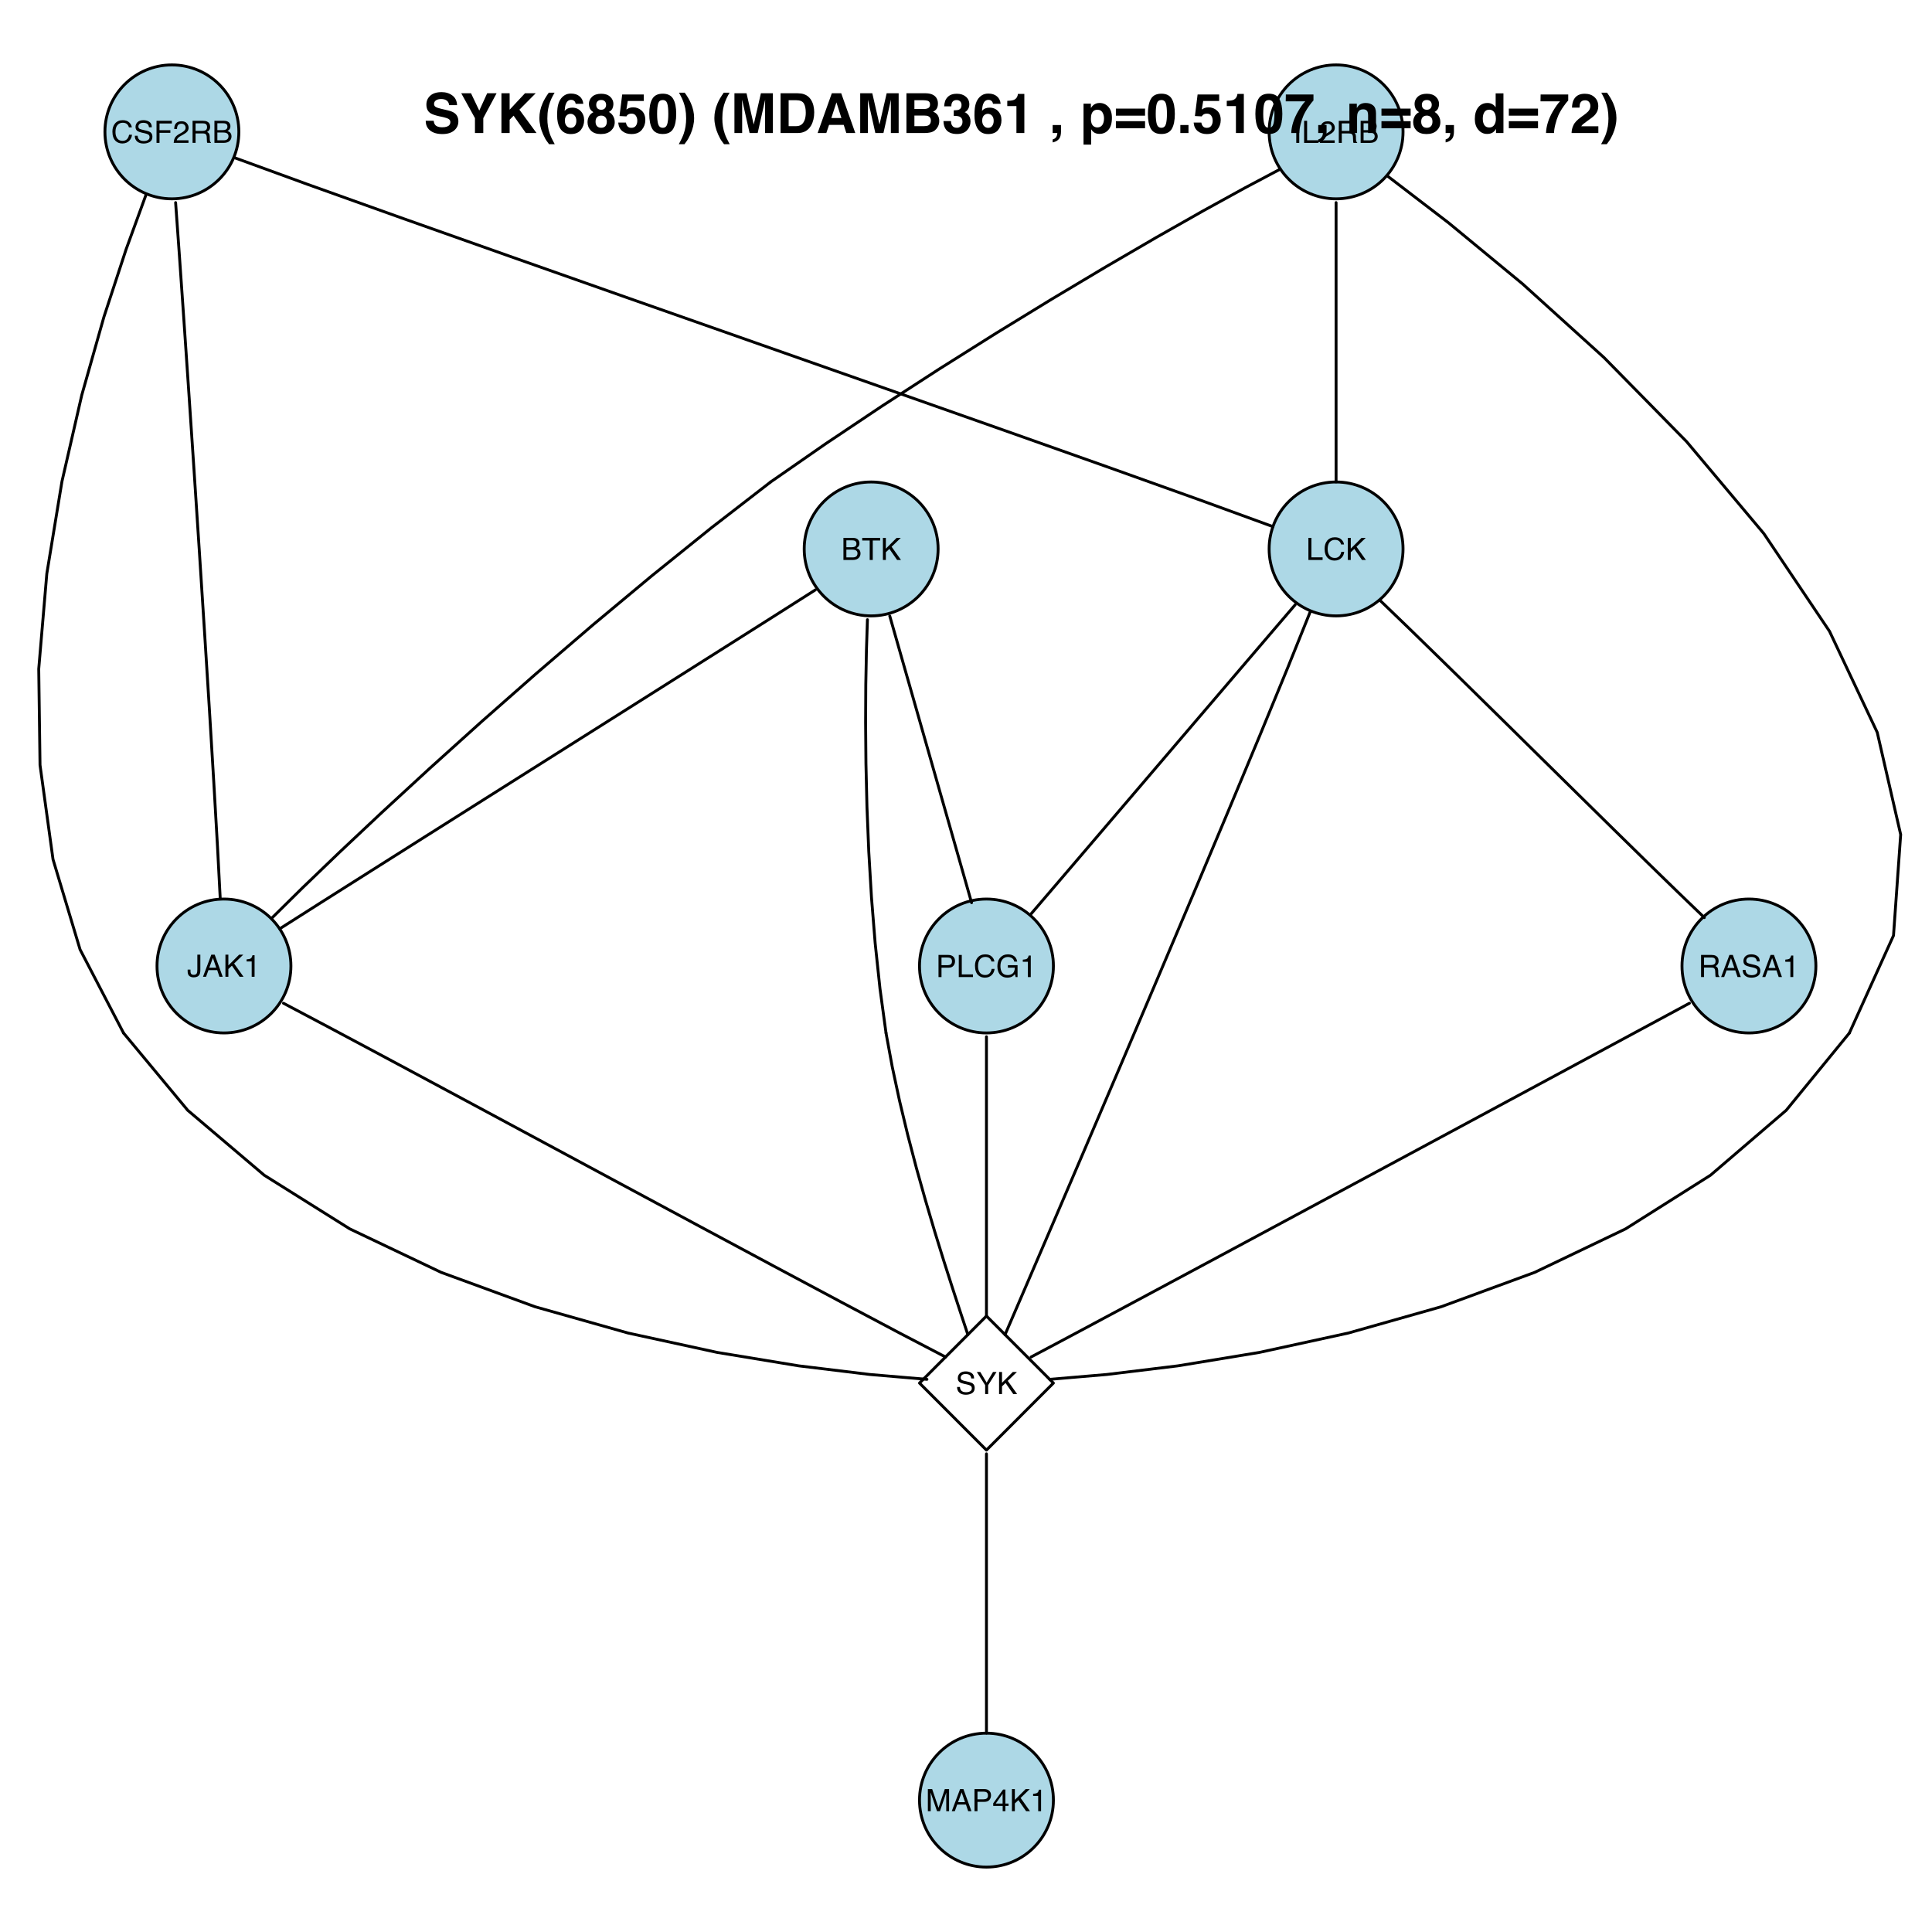 <?xml version="1.0" encoding="UTF-8"?>
<svg xmlns="http://www.w3.org/2000/svg" xmlns:xlink="http://www.w3.org/1999/xlink" width="504pt" height="504pt" viewBox="0 0 504 504" version="1.1">
<defs>
<g>
<symbol overflow="visible" id="glyph0-0">
<path style="stroke:none;" d="M 0.266 0 L 0.266 -5.766 L 4.844 -5.766 L 4.844 0 Z M 4.125 -0.719 L 4.125 -5.047 L 0.984 -5.047 L 0.984 -0.719 Z "/>
</symbol>
<symbol overflow="visible" id="glyph0-1">
<path style="stroke:none;" d="M 2.781 -3.328 C 3.113 -3.328 3.367 -3.375 3.547 -3.469 C 3.836 -3.613 3.984 -3.875 3.984 -4.25 C 3.984 -4.625 3.832 -4.879 3.531 -5.016 C 3.352 -5.086 3.094 -5.125 2.75 -5.125 L 1.359 -5.125 L 1.359 -3.328 Z M 3.047 -0.672 C 3.523 -0.672 3.867 -0.805 4.078 -1.078 C 4.203 -1.254 4.266 -1.469 4.266 -1.719 C 4.266 -2.133 4.078 -2.422 3.703 -2.578 C 3.504 -2.66 3.238 -2.703 2.906 -2.703 L 1.359 -2.703 L 1.359 -0.672 Z M 0.594 -5.766 L 3.078 -5.766 C 3.754 -5.766 4.234 -5.566 4.516 -5.172 C 4.68 -4.93 4.766 -4.656 4.766 -4.344 C 4.766 -3.977 4.66 -3.68 4.453 -3.453 C 4.348 -3.328 4.191 -3.211 3.984 -3.109 C 4.285 -2.992 4.508 -2.867 4.656 -2.734 C 4.914 -2.473 5.047 -2.125 5.047 -1.688 C 5.047 -1.312 4.93 -0.973 4.703 -0.672 C 4.348 -0.223 3.789 0 3.031 0 L 0.594 0 Z "/>
</symbol>
<symbol overflow="visible" id="glyph0-2">
<path style="stroke:none;" d="M 4.812 -5.766 L 4.812 -5.078 L 2.875 -5.078 L 2.875 0 L 2.078 0 L 2.078 -5.078 L 0.125 -5.078 L 0.125 -5.766 Z "/>
</symbol>
<symbol overflow="visible" id="glyph0-3">
<path style="stroke:none;" d="M 0.609 -5.766 L 1.375 -5.766 L 1.375 -2.953 L 4.188 -5.766 L 5.266 -5.766 L 2.875 -3.453 L 5.328 0 L 4.312 0 L 2.297 -2.891 L 1.375 -2.016 L 1.375 0 L 0.609 0 Z "/>
</symbol>
<symbol overflow="visible" id="glyph0-4">
<path style="stroke:none;" d="M 3.047 -5.922 C 3.773 -5.922 4.336 -5.727 4.734 -5.344 C 5.141 -4.969 5.367 -4.535 5.422 -4.047 L 4.656 -4.047 C 4.57 -4.41 4.398 -4.703 4.141 -4.922 C 3.879 -5.141 3.516 -5.25 3.047 -5.25 C 2.484 -5.25 2.023 -5.047 1.672 -4.641 C 1.328 -4.242 1.156 -3.633 1.156 -2.812 C 1.156 -2.133 1.312 -1.582 1.625 -1.156 C 1.938 -0.738 2.406 -0.531 3.031 -0.531 C 3.613 -0.531 4.055 -0.754 4.359 -1.203 C 4.516 -1.43 4.633 -1.738 4.719 -2.125 L 5.469 -2.125 C 5.406 -1.508 5.18 -1 4.797 -0.594 C 4.336 -0.094 3.719 0.156 2.938 0.156 C 2.27 0.156 1.707 -0.047 1.25 -0.453 C 0.656 -0.992 0.359 -1.828 0.359 -2.953 C 0.359 -3.797 0.582 -4.492 1.031 -5.047 C 1.52 -5.629 2.191 -5.922 3.047 -5.922 Z M 2.891 -5.922 Z "/>
</symbol>
<symbol overflow="visible" id="glyph0-5">
<path style="stroke:none;" d="M 1.125 -1.859 C 1.145 -1.535 1.223 -1.27 1.359 -1.062 C 1.617 -0.676 2.078 -0.484 2.734 -0.484 C 3.023 -0.484 3.289 -0.523 3.531 -0.609 C 4 -0.773 4.234 -1.066 4.234 -1.484 C 4.234 -1.797 4.133 -2.02 3.938 -2.156 C 3.738 -2.289 3.426 -2.406 3 -2.5 L 2.219 -2.672 C 1.707 -2.797 1.344 -2.926 1.125 -3.062 C 0.758 -3.301 0.578 -3.66 0.578 -4.141 C 0.578 -4.66 0.754 -5.086 1.109 -5.422 C 1.473 -5.754 1.984 -5.922 2.641 -5.922 C 3.242 -5.922 3.758 -5.773 4.188 -5.484 C 4.613 -5.191 4.828 -4.723 4.828 -4.078 L 4.094 -4.078 C 4.051 -4.391 3.961 -4.629 3.828 -4.797 C 3.598 -5.086 3.195 -5.234 2.625 -5.234 C 2.156 -5.234 1.82 -5.133 1.625 -4.938 C 1.426 -4.75 1.328 -4.531 1.328 -4.281 C 1.328 -3.988 1.441 -3.781 1.672 -3.656 C 1.828 -3.57 2.18 -3.469 2.734 -3.344 L 3.531 -3.156 C 3.926 -3.062 4.227 -2.941 4.438 -2.797 C 4.801 -2.523 4.984 -2.129 4.984 -1.609 C 4.984 -0.973 4.75 -0.516 4.281 -0.234 C 3.82 0.035 3.285 0.172 2.672 0.172 C 1.953 0.172 1.391 -0.008 0.984 -0.375 C 0.578 -0.738 0.379 -1.234 0.391 -1.859 Z M 2.703 -5.922 Z "/>
</symbol>
<symbol overflow="visible" id="glyph0-6">
<path style="stroke:none;" d="M 0.688 -5.766 L 4.688 -5.766 L 4.688 -5.062 L 1.469 -5.062 L 1.469 -3.312 L 4.297 -3.312 L 4.297 -2.625 L 1.469 -2.625 L 1.469 0 L 0.688 0 Z "/>
</symbol>
<symbol overflow="visible" id="glyph0-7">
<path style="stroke:none;" d="M 0.25 0 C 0.281 -0.488 0.379 -0.91 0.547 -1.266 C 0.723 -1.617 1.066 -1.945 1.578 -2.25 L 2.328 -2.672 C 2.66 -2.867 2.895 -3.039 3.031 -3.188 C 3.25 -3.406 3.359 -3.648 3.359 -3.922 C 3.359 -4.254 3.258 -4.516 3.062 -4.703 C 2.863 -4.898 2.602 -5 2.281 -5 C 1.789 -5 1.453 -4.816 1.266 -4.453 C 1.172 -4.254 1.117 -3.977 1.109 -3.625 L 0.391 -3.625 C 0.398 -4.113 0.488 -4.516 0.656 -4.828 C 0.969 -5.367 1.508 -5.641 2.281 -5.641 C 2.926 -5.641 3.395 -5.461 3.688 -5.109 C 3.988 -4.766 4.141 -4.379 4.141 -3.953 C 4.141 -3.504 3.984 -3.125 3.672 -2.812 C 3.484 -2.625 3.148 -2.395 2.672 -2.125 L 2.141 -1.828 C 1.879 -1.691 1.676 -1.555 1.531 -1.422 C 1.27 -1.191 1.109 -0.941 1.047 -0.672 L 4.109 -0.672 L 4.109 0 Z "/>
</symbol>
<symbol overflow="visible" id="glyph0-8">
<path style="stroke:none;" d="M 3.297 -3.125 C 3.66 -3.125 3.945 -3.195 4.156 -3.344 C 4.375 -3.488 4.484 -3.754 4.484 -4.141 C 4.484 -4.555 4.336 -4.836 4.047 -4.984 C 3.879 -5.055 3.664 -5.094 3.406 -5.094 L 1.484 -5.094 L 1.484 -3.125 Z M 0.703 -5.766 L 3.375 -5.766 C 3.82 -5.766 4.188 -5.703 4.469 -5.578 C 5.008 -5.328 5.281 -4.875 5.281 -4.219 C 5.281 -3.875 5.207 -3.586 5.062 -3.359 C 4.926 -3.141 4.727 -2.969 4.469 -2.844 C 4.695 -2.75 4.863 -2.625 4.969 -2.469 C 5.082 -2.32 5.148 -2.082 5.172 -1.75 L 5.188 -0.969 C 5.195 -0.75 5.219 -0.586 5.25 -0.484 C 5.289 -0.297 5.375 -0.176 5.5 -0.125 L 5.5 0 L 4.547 0 C 4.516 -0.051 4.488 -0.113 4.469 -0.188 C 4.457 -0.27 4.445 -0.422 4.438 -0.641 L 4.391 -1.609 C 4.367 -1.984 4.227 -2.238 3.969 -2.375 C 3.82 -2.438 3.586 -2.469 3.266 -2.469 L 1.484 -2.469 L 1.484 0 L 0.703 0 Z "/>
</symbol>
<symbol overflow="visible" id="glyph0-9">
<path style="stroke:none;" d="M 0.797 -5.766 L 1.578 -5.766 L 1.578 0 L 0.797 0 Z "/>
</symbol>
<symbol overflow="visible" id="glyph0-10">
<path style="stroke:none;" d="M 0.609 -5.766 L 1.391 -5.766 L 1.391 -0.688 L 4.312 -0.688 L 4.312 0 L 0.609 0 Z "/>
</symbol>
<symbol overflow="visible" id="glyph0-11">
<path style="stroke:none;" d="M 3.453 -1.719 C 3.453 -1.227 3.379 -0.848 3.234 -0.578 C 2.961 -0.086 2.453 0.156 1.703 0.156 C 1.273 0.156 0.906 0.039 0.594 -0.188 C 0.289 -0.426 0.141 -0.848 0.141 -1.453 L 0.141 -1.859 L 0.875 -1.859 L 0.875 -1.453 C 0.875 -1.141 0.941 -0.898 1.078 -0.734 C 1.223 -0.578 1.441 -0.5 1.734 -0.5 C 2.148 -0.5 2.422 -0.645 2.547 -0.938 C 2.629 -1.102 2.672 -1.43 2.672 -1.922 L 2.672 -5.766 L 3.453 -5.766 Z "/>
</symbol>
<symbol overflow="visible" id="glyph0-12">
<path style="stroke:none;" d="M 3.578 -2.359 L 2.703 -4.922 L 1.766 -2.359 Z M 2.297 -5.766 L 3.172 -5.766 L 5.266 0 L 4.406 0 L 3.828 -1.734 L 1.547 -1.734 L 0.922 0 L 0.125 0 Z M 2.703 -5.766 Z "/>
</symbol>
<symbol overflow="visible" id="glyph0-13">
<path style="stroke:none;" d="M 0.766 -3.984 L 0.766 -4.531 C 1.273 -4.57 1.629 -4.648 1.828 -4.766 C 2.035 -4.891 2.191 -5.172 2.297 -5.609 L 2.844 -5.609 L 2.844 0 L 2.094 0 L 2.094 -3.984 Z "/>
</symbol>
<symbol overflow="visible" id="glyph0-14">
<path style="stroke:none;" d="M 0.688 -5.766 L 3.281 -5.766 C 3.801 -5.766 4.219 -5.617 4.531 -5.328 C 4.844 -5.047 5 -4.645 5 -4.125 C 5 -3.664 4.859 -3.27 4.578 -2.938 C 4.297 -2.602 3.863 -2.438 3.281 -2.438 L 1.469 -2.438 L 1.469 0 L 0.688 0 Z M 4.203 -4.109 C 4.203 -4.535 4.047 -4.828 3.734 -4.984 C 3.566 -5.055 3.332 -5.094 3.031 -5.094 L 1.469 -5.094 L 1.469 -3.094 L 3.031 -3.094 C 3.375 -3.094 3.656 -3.164 3.875 -3.312 C 4.094 -3.469 4.203 -3.734 4.203 -4.109 Z "/>
</symbol>
<symbol overflow="visible" id="glyph0-15">
<path style="stroke:none;" d="M 3.109 -5.922 C 3.648 -5.922 4.117 -5.816 4.516 -5.609 C 5.086 -5.305 5.438 -4.781 5.562 -4.031 L 4.797 -4.031 C 4.703 -4.445 4.504 -4.75 4.203 -4.938 C 3.91 -5.133 3.539 -5.234 3.094 -5.234 C 2.551 -5.234 2.098 -5.031 1.734 -4.625 C 1.367 -4.227 1.188 -3.633 1.188 -2.844 C 1.188 -2.156 1.336 -1.594 1.641 -1.156 C 1.941 -0.727 2.43 -0.516 3.109 -0.516 C 3.629 -0.516 4.062 -0.664 4.406 -0.969 C 4.75 -1.27 4.926 -1.758 4.938 -2.438 L 3.125 -2.438 L 3.125 -3.094 L 5.656 -3.094 L 5.656 0 L 5.156 0 L 4.969 -0.75 C 4.707 -0.457 4.473 -0.254 4.266 -0.141 C 3.922 0.055 3.484 0.156 2.953 0.156 C 2.273 0.156 1.688 -0.066 1.188 -0.516 C 0.656 -1.066 0.391 -1.828 0.391 -2.797 C 0.391 -3.766 0.648 -4.535 1.172 -5.109 C 1.672 -5.648 2.316 -5.922 3.109 -5.922 Z M 2.984 -5.922 Z "/>
</symbol>
<symbol overflow="visible" id="glyph0-16">
<path style="stroke:none;" d="M 0.172 -5.766 L 1.078 -5.766 L 2.734 -3 L 4.391 -5.766 L 5.312 -5.766 L 3.125 -2.328 L 3.125 0 L 2.344 0 L 2.344 -2.328 Z M 2.75 -5.766 Z "/>
</symbol>
<symbol overflow="visible" id="glyph0-17">
<path style="stroke:none;" d="M 0.594 -5.766 L 1.719 -5.766 L 3.375 -0.891 L 5.016 -5.766 L 6.125 -5.766 L 6.125 0 L 5.391 0 L 5.391 -3.406 C 5.391 -3.52 5.391 -3.711 5.391 -3.984 C 5.398 -4.266 5.406 -4.562 5.406 -4.875 L 3.75 0 L 2.984 0 L 1.312 -4.875 L 1.312 -4.688 C 1.312 -4.551 1.316 -4.336 1.328 -4.047 C 1.336 -3.754 1.344 -3.539 1.344 -3.406 L 1.344 0 L 0.594 0 Z "/>
</symbol>
<symbol overflow="visible" id="glyph0-18">
<path style="stroke:none;" d="M 2.656 -1.984 L 2.656 -4.547 L 0.859 -1.984 Z M 2.672 0 L 2.672 -1.375 L 0.203 -1.375 L 0.203 -2.062 L 2.781 -5.641 L 3.375 -5.641 L 3.375 -1.984 L 4.203 -1.984 L 4.203 -1.375 L 3.375 -1.375 L 3.375 0 Z "/>
</symbol>
<symbol overflow="visible" id="glyph1-0">
<path style="stroke:none;" d="M 1.078 0 L 1.078 -10.375 L 9.438 -10.375 L 9.438 0 Z M 8.141 -1.297 L 8.141 -9.078 L 2.375 -9.078 L 2.375 -1.297 Z "/>
</symbol>
<symbol overflow="visible" id="glyph1-1">
<path style="stroke:none;" d="M 2.672 -3.203 C 2.734 -2.723 2.859 -2.367 3.047 -2.141 C 3.398 -1.711 4.004 -1.5 4.859 -1.5 C 5.367 -1.5 5.785 -1.555 6.109 -1.672 C 6.711 -1.879 7.016 -2.281 7.016 -2.875 C 7.016 -3.219 6.863 -3.484 6.562 -3.672 C 6.258 -3.848 5.789 -4.008 5.156 -4.156 L 4.047 -4.391 C 2.973 -4.641 2.227 -4.906 1.812 -5.188 C 1.113 -5.664 0.766 -6.414 0.766 -7.438 C 0.766 -8.363 1.102 -9.133 1.781 -9.75 C 2.457 -10.363 3.445 -10.672 4.75 -10.672 C 5.844 -10.672 6.773 -10.379 7.547 -9.797 C 8.316 -9.223 8.723 -8.383 8.766 -7.281 L 6.688 -7.281 C 6.645 -7.906 6.367 -8.348 5.859 -8.609 C 5.523 -8.785 5.109 -8.875 4.609 -8.875 C 4.047 -8.875 3.598 -8.758 3.266 -8.531 C 2.93 -8.301 2.766 -7.988 2.766 -7.594 C 2.766 -7.219 2.93 -6.941 3.266 -6.766 C 3.473 -6.641 3.922 -6.492 4.609 -6.328 L 6.406 -5.906 C 7.188 -5.719 7.773 -5.469 8.172 -5.156 C 8.797 -4.664 9.109 -3.957 9.109 -3.031 C 9.109 -2.082 8.742 -1.297 8.016 -0.672 C 7.285 -0.047 6.258 0.266 4.938 0.266 C 3.594 0.266 2.531 -0.039 1.75 -0.656 C 0.977 -1.27 0.594 -2.117 0.594 -3.203 Z M 4.766 -10.688 Z "/>
</symbol>
<symbol overflow="visible" id="glyph1-2">
<path style="stroke:none;" d="M 7.016 -10.375 L 9.469 -10.375 L 6 -3.891 L 6 0 L 3.828 0 L 3.828 -3.891 L 0.25 -10.375 L 2.797 -10.375 L 4.953 -5.859 Z M 4.859 -10.375 Z "/>
</symbol>
<symbol overflow="visible" id="glyph1-3">
<path style="stroke:none;" d="M 1.125 -10.375 L 3.266 -10.375 L 3.266 -6.094 L 7.266 -10.375 L 10.062 -10.375 L 5.812 -6.094 L 10.281 0 L 7.5 0 L 4.297 -4.531 L 3.266 -3.469 L 3.266 0 L 1.125 0 Z "/>
</symbol>
<symbol overflow="visible" id="glyph1-4">
<path style="stroke:none;" d="M 1.453 -7.75 C 1.816 -8.613 2.359 -9.539 3.078 -10.531 L 4.594 -10.531 L 4.156 -9.75 C 3.562 -8.664 3.148 -7.531 2.922 -6.344 C 2.773 -5.562 2.703 -4.711 2.703 -3.797 C 2.703 -2.359 2.91 -1.039 3.328 0.156 C 3.566 0.875 4 1.789 4.625 2.906 L 3.141 2.906 L 2.641 2.219 C 2.316 1.812 1.973 1.195 1.609 0.375 C 0.953 -1.082 0.625 -2.516 0.625 -3.922 C 0.625 -5.211 0.898 -6.488 1.453 -7.75 Z "/>
</symbol>
<symbol overflow="visible" id="glyph1-5">
<path style="stroke:none;" d="M 2.469 -3.234 C 2.469 -2.68 2.613 -2.227 2.906 -1.875 C 3.195 -1.531 3.57 -1.359 4.031 -1.359 C 4.477 -1.359 4.828 -1.523 5.078 -1.859 C 5.336 -2.203 5.469 -2.641 5.469 -3.172 C 5.469 -3.766 5.32 -4.219 5.031 -4.531 C 4.738 -4.852 4.379 -5.016 3.953 -5.016 C 3.617 -5.016 3.316 -4.91 3.047 -4.703 C 2.66 -4.398 2.469 -3.91 2.469 -3.234 Z M 5.281 -7.625 C 5.281 -7.789 5.219 -7.973 5.094 -8.172 C 4.875 -8.492 4.547 -8.656 4.109 -8.656 C 3.461 -8.656 3 -8.289 2.719 -7.562 C 2.57 -7.156 2.469 -6.555 2.406 -5.766 C 2.656 -6.066 2.941 -6.285 3.266 -6.422 C 3.598 -6.555 3.977 -6.625 4.406 -6.625 C 5.312 -6.625 6.051 -6.316 6.625 -5.703 C 7.207 -5.086 7.5 -4.301 7.5 -3.344 C 7.5 -2.383 7.211 -1.539 6.641 -0.812 C 6.078 -0.094 5.195 0.266 4 0.266 C 2.719 0.266 1.77 -0.27 1.156 -1.344 C 0.688 -2.188 0.453 -3.27 0.453 -4.594 C 0.453 -5.375 0.484 -6.008 0.547 -6.5 C 0.66 -7.363 0.891 -8.082 1.234 -8.656 C 1.523 -9.145 1.906 -9.539 2.375 -9.844 C 2.844 -10.145 3.406 -10.297 4.062 -10.297 C 5.008 -10.297 5.766 -10.051 6.328 -9.562 C 6.891 -9.082 7.207 -8.438 7.281 -7.625 Z "/>
</symbol>
<symbol overflow="visible" id="glyph1-6">
<path style="stroke:none;" d="M 2.469 -2.969 C 2.469 -2.457 2.598 -2.062 2.859 -1.781 C 3.117 -1.508 3.477 -1.375 3.938 -1.375 C 4.395 -1.375 4.754 -1.508 5.016 -1.781 C 5.273 -2.062 5.406 -2.457 5.406 -2.969 C 5.406 -3.488 5.27 -3.879 5 -4.141 C 4.738 -4.41 4.383 -4.547 3.938 -4.547 C 3.477 -4.547 3.117 -4.41 2.859 -4.141 C 2.598 -3.879 2.469 -3.488 2.469 -2.969 Z M 0.375 -2.828 C 0.375 -3.398 0.504 -3.914 0.766 -4.375 C 1.023 -4.844 1.406 -5.195 1.906 -5.438 C 1.414 -5.758 1.098 -6.109 0.953 -6.484 C 0.805 -6.867 0.734 -7.227 0.734 -7.562 C 0.734 -8.312 1.008 -8.945 1.562 -9.469 C 2.125 -9.988 2.914 -10.25 3.938 -10.25 C 4.945 -10.25 5.727 -9.988 6.281 -9.469 C 6.844 -8.945 7.125 -8.312 7.125 -7.562 C 7.125 -7.227 7.051 -6.867 6.906 -6.484 C 6.758 -6.109 6.441 -5.781 5.953 -5.5 C 6.453 -5.219 6.828 -4.844 7.078 -4.375 C 7.336 -3.914 7.469 -3.398 7.469 -2.828 C 7.469 -1.973 7.148 -1.242 6.516 -0.641 C 5.879 -0.035 4.988 0.266 3.844 0.266 C 2.707 0.266 1.844 -0.035 1.25 -0.641 C 0.664 -1.242 0.375 -1.973 0.375 -2.828 Z M 2.641 -7.344 C 2.641 -6.969 2.754 -6.66 2.984 -6.422 C 3.211 -6.191 3.531 -6.078 3.938 -6.078 C 4.344 -6.078 4.656 -6.191 4.875 -6.422 C 5.102 -6.66 5.219 -6.969 5.219 -7.344 C 5.219 -7.75 5.102 -8.062 4.875 -8.281 C 4.656 -8.508 4.344 -8.625 3.938 -8.625 C 3.531 -8.625 3.211 -8.508 2.984 -8.281 C 2.754 -8.062 2.641 -7.75 2.641 -7.344 Z "/>
</symbol>
<symbol overflow="visible" id="glyph1-7">
<path style="stroke:none;" d="M 2.375 -2.734 C 2.457 -2.297 2.609 -1.957 2.828 -1.719 C 3.055 -1.477 3.383 -1.359 3.812 -1.359 C 4.312 -1.359 4.691 -1.531 4.953 -1.875 C 5.211 -2.227 5.344 -2.672 5.344 -3.203 C 5.344 -3.723 5.219 -4.16 4.969 -4.516 C 4.727 -4.879 4.352 -5.062 3.844 -5.062 C 3.594 -5.062 3.379 -5.031 3.203 -4.969 C 2.891 -4.852 2.656 -4.645 2.5 -4.344 L 0.703 -4.438 L 1.406 -10.062 L 7.031 -10.062 L 7.031 -8.359 L 2.859 -8.359 L 2.5 -6.141 C 2.812 -6.336 3.051 -6.469 3.219 -6.531 C 3.508 -6.645 3.863 -6.703 4.281 -6.703 C 5.125 -6.703 5.859 -6.414 6.484 -5.844 C 7.117 -5.281 7.438 -4.457 7.438 -3.375 C 7.438 -2.426 7.133 -1.582 6.531 -0.844 C 5.926 -0.102 5.02 0.266 3.812 0.266 C 2.844 0.266 2.047 0.004 1.422 -0.516 C 0.797 -1.035 0.445 -1.773 0.375 -2.734 Z "/>
</symbol>
<symbol overflow="visible" id="glyph1-8">
<path style="stroke:none;" d="M 2.5 -5 C 2.5 -3.832 2.594 -2.938 2.781 -2.312 C 2.977 -1.688 3.375 -1.375 3.969 -1.375 C 4.562 -1.375 4.953 -1.688 5.141 -2.312 C 5.328 -2.938 5.422 -3.832 5.422 -5 C 5.422 -6.227 5.328 -7.133 5.141 -7.719 C 4.953 -8.312 4.562 -8.609 3.969 -8.609 C 3.375 -8.609 2.977 -8.312 2.781 -7.719 C 2.594 -7.133 2.5 -6.227 2.5 -5 Z M 3.969 -10.266 C 5.27 -10.266 6.18 -9.805 6.703 -8.891 C 7.223 -7.984 7.484 -6.688 7.484 -5 C 7.484 -3.312 7.223 -2.016 6.703 -1.109 C 6.18 -0.203 5.27 0.25 3.969 0.25 C 2.664 0.25 1.754 -0.203 1.234 -1.109 C 0.711 -2.016 0.453 -3.312 0.453 -5 C 0.453 -6.688 0.711 -7.984 1.234 -8.891 C 1.754 -9.805 2.664 -10.266 3.969 -10.266 Z "/>
</symbol>
<symbol overflow="visible" id="glyph1-9">
<path style="stroke:none;" d="M 1.688 -10.531 C 2.406 -9.539 2.945 -8.613 3.312 -7.75 C 3.863 -6.488 4.141 -5.211 4.141 -3.922 C 4.141 -2.516 3.816 -1.082 3.172 0.375 C 2.797 1.195 2.445 1.812 2.125 2.219 L 1.625 2.906 L 0.141 2.906 C 0.766 1.789 1.195 0.875 1.438 0.156 C 1.852 -1.039 2.062 -2.359 2.062 -3.797 C 2.062 -4.711 1.988 -5.562 1.844 -6.344 C 1.613 -7.531 1.203 -8.664 0.609 -9.75 L 0.188 -10.531 Z "/>
</symbol>
<symbol overflow="visible" id="glyph1-10">
<path style="stroke:none;" d=""/>
</symbol>
<symbol overflow="visible" id="glyph1-11">
<path style="stroke:none;" d="M 7.969 -10.375 L 11.094 -10.375 L 11.094 0 L 9.062 0 L 9.062 -7.016 C 9.062 -7.211 9.062 -7.492 9.062 -7.859 C 9.07 -8.223 9.078 -8.504 9.078 -8.703 L 7.125 0 L 5.016 0 L 3.062 -8.703 C 3.062 -8.504 3.062 -8.223 3.062 -7.859 C 3.07 -7.492 3.078 -7.211 3.078 -7.016 L 3.078 0 L 1.062 0 L 1.062 -10.375 L 4.219 -10.375 L 6.094 -2.219 Z "/>
</symbol>
<symbol overflow="visible" id="glyph1-12">
<path style="stroke:none;" d="M 3.203 -8.562 L 3.203 -1.797 L 5.203 -1.797 C 6.223 -1.797 6.938 -2.301 7.344 -3.312 C 7.562 -3.863 7.672 -4.523 7.672 -5.297 C 7.672 -6.348 7.504 -7.156 7.172 -7.719 C 6.836 -8.281 6.18 -8.562 5.203 -8.562 Z M 5.562 -10.375 C 6.207 -10.363 6.742 -10.285 7.172 -10.141 C 7.898 -9.898 8.488 -9.461 8.938 -8.828 C 9.289 -8.305 9.535 -7.742 9.672 -7.141 C 9.805 -6.547 9.875 -5.977 9.875 -5.438 C 9.875 -4.062 9.598 -2.895 9.047 -1.938 C 8.285 -0.645 7.125 0 5.562 0 L 1.094 0 L 1.094 -10.375 Z "/>
</symbol>
<symbol overflow="visible" id="glyph1-13">
<path style="stroke:none;" d="M 3.938 -3.922 L 6.562 -3.922 L 5.266 -8 Z M 4.062 -10.375 L 6.516 -10.375 L 10.188 0 L 7.844 0 L 7.172 -2.125 L 3.344 -2.125 L 2.625 0 L 0.359 0 Z M 5.281 -10.375 Z "/>
</symbol>
<symbol overflow="visible" id="glyph1-14">
<path style="stroke:none;" d="M 3.203 -8.562 L 3.203 -6.281 L 5.75 -6.281 C 6.195 -6.281 6.562 -6.363 6.844 -6.531 C 7.133 -6.707 7.281 -7.016 7.281 -7.453 C 7.281 -7.93 7.094 -8.25 6.719 -8.406 C 6.395 -8.508 5.984 -8.562 5.484 -8.562 Z M 3.203 -4.562 L 3.203 -1.797 L 5.75 -1.797 C 6.195 -1.797 6.551 -1.859 6.812 -1.984 C 7.27 -2.211 7.5 -2.645 7.5 -3.281 C 7.5 -3.82 7.273 -4.191 6.828 -4.391 C 6.578 -4.504 6.227 -4.562 5.781 -4.562 Z M 6.172 -10.375 C 7.441 -10.352 8.344 -9.984 8.875 -9.266 C 9.188 -8.828 9.344 -8.301 9.344 -7.688 C 9.344 -7.051 9.188 -6.539 8.875 -6.156 C 8.695 -5.938 8.43 -5.738 8.078 -5.562 C 8.609 -5.375 9.008 -5.07 9.281 -4.656 C 9.551 -4.238 9.688 -3.727 9.688 -3.125 C 9.688 -2.508 9.531 -1.961 9.219 -1.484 C 9.02 -1.148 8.773 -0.875 8.484 -0.656 C 8.148 -0.406 7.754 -0.234 7.297 -0.141 C 6.848 -0.047 6.359 0 5.828 0 L 1.125 0 L 1.125 -10.375 Z "/>
</symbol>
<symbol overflow="visible" id="glyph1-15">
<path style="stroke:none;" d="M 2.344 -3.125 C 2.344 -2.719 2.41 -2.383 2.547 -2.125 C 2.785 -1.625 3.227 -1.375 3.875 -1.375 C 4.27 -1.375 4.613 -1.508 4.906 -1.781 C 5.195 -2.051 5.344 -2.441 5.344 -2.953 C 5.344 -3.617 5.07 -4.066 4.531 -4.297 C 4.219 -4.422 3.727 -4.484 3.062 -4.484 L 3.062 -5.922 C 3.719 -5.93 4.176 -5.992 4.438 -6.109 C 4.875 -6.305 5.094 -6.703 5.094 -7.297 C 5.094 -7.691 4.977 -8.008 4.75 -8.25 C 4.531 -8.488 4.211 -8.609 3.797 -8.609 C 3.328 -8.609 2.977 -8.457 2.75 -8.156 C 2.531 -7.863 2.426 -7.469 2.438 -6.969 L 0.562 -6.969 C 0.582 -7.469 0.672 -7.945 0.828 -8.406 C 0.984 -8.801 1.238 -9.172 1.594 -9.516 C 1.852 -9.754 2.164 -9.938 2.531 -10.062 C 2.895 -10.188 3.336 -10.25 3.859 -10.25 C 4.836 -10.25 5.625 -9.992 6.219 -9.484 C 6.82 -8.984 7.125 -8.312 7.125 -7.469 C 7.125 -6.863 6.941 -6.352 6.578 -5.938 C 6.359 -5.688 6.125 -5.516 5.875 -5.422 C 6.062 -5.422 6.328 -5.258 6.672 -4.938 C 7.18 -4.469 7.438 -3.82 7.438 -3 C 7.438 -2.133 7.133 -1.375 6.531 -0.719 C 5.938 -0.07 5.055 0.25 3.891 0.25 C 2.441 0.25 1.438 -0.219 0.875 -1.156 C 0.57 -1.656 0.406 -2.312 0.375 -3.125 Z "/>
</symbol>
<symbol overflow="visible" id="glyph1-16">
<path style="stroke:none;" d="M 1 -7.031 L 1 -8.406 C 1.633 -8.426 2.078 -8.469 2.328 -8.531 C 2.734 -8.613 3.062 -8.789 3.312 -9.062 C 3.488 -9.238 3.617 -9.484 3.703 -9.797 C 3.754 -9.973 3.781 -10.109 3.781 -10.203 L 5.453 -10.203 L 5.453 0 L 3.391 0 L 3.391 -7.031 Z "/>
</symbol>
<symbol overflow="visible" id="glyph1-17">
<path style="stroke:none;" d="M 0.828 1.672 C 1.234 1.555 1.531 1.363 1.719 1.094 C 1.906 0.832 2.016 0.469 2.047 0 L 0.828 0 L 0.828 -2.094 L 3 -2.094 L 3 -0.281 C 3 0.039 2.957 0.375 2.875 0.719 C 2.789 1.062 2.633 1.363 2.406 1.625 C 2.156 1.895 1.859 2.098 1.516 2.234 C 1.18 2.367 0.953 2.438 0.828 2.438 Z "/>
</symbol>
<symbol overflow="visible" id="glyph1-18">
<path style="stroke:none;" d="M 6.219 -3.828 C 6.219 -4.422 6.082 -4.941 5.812 -5.391 C 5.539 -5.848 5.102 -6.078 4.5 -6.078 C 3.77 -6.078 3.27 -5.734 3 -5.047 C 2.863 -4.68 2.797 -4.219 2.797 -3.656 C 2.797 -2.77 3.031 -2.145 3.5 -1.781 C 3.781 -1.57 4.113 -1.469 4.5 -1.469 C 5.062 -1.469 5.488 -1.68 5.781 -2.109 C 6.07 -2.535 6.219 -3.109 6.219 -3.828 Z M 5.078 -7.844 C 5.973 -7.844 6.727 -7.508 7.344 -6.844 C 7.969 -6.188 8.281 -5.219 8.281 -3.938 C 8.281 -2.582 7.977 -1.551 7.375 -0.844 C 6.77 -0.133 5.988 0.219 5.031 0.219 C 4.414 0.219 3.91 0.066 3.516 -0.234 C 3.285 -0.41 3.066 -0.66 2.859 -0.984 L 2.859 3.016 L 0.875 3.016 L 0.875 -7.672 L 2.797 -7.672 L 2.797 -6.531 C 3.016 -6.863 3.242 -7.129 3.484 -7.328 C 3.93 -7.672 4.461 -7.844 5.078 -7.844 Z "/>
</symbol>
<symbol overflow="visible" id="glyph1-19">
<path style="stroke:none;" d="M 8.125 -6.375 L 8.125 -4.531 L 0.516 -4.531 L 0.516 -6.375 Z M 8.125 -3.094 L 8.125 -1.25 L 0.516 -1.25 L 0.516 -3.094 Z "/>
</symbol>
<symbol overflow="visible" id="glyph1-20">
<path style="stroke:none;" d="M 0.906 -2.094 L 3.031 -2.094 L 3.031 0 L 0.906 0 Z "/>
</symbol>
<symbol overflow="visible" id="glyph1-21">
<path style="stroke:none;" d="M 7.594 -8.5 C 7.289 -8.195 6.875 -7.664 6.344 -6.906 C 5.812 -6.156 5.363 -5.379 5 -4.578 C 4.719 -3.941 4.461 -3.164 4.234 -2.25 C 4.004 -1.332 3.891 -0.582 3.891 0 L 1.797 0 C 1.859 -1.832 2.461 -3.734 3.609 -5.703 C 4.336 -6.93 4.953 -7.785 5.453 -8.266 L 0.359 -8.266 L 0.391 -10.062 L 7.594 -10.062 Z "/>
</symbol>
<symbol overflow="visible" id="glyph1-22">
<path style="stroke:none;" d="M 5.188 -7.844 C 5.977 -7.844 6.625 -7.633 7.125 -7.219 C 7.633 -6.812 7.891 -6.125 7.891 -5.156 L 7.891 0 L 5.828 0 L 5.828 -4.656 C 5.828 -5.062 5.773 -5.375 5.672 -5.594 C 5.473 -5.988 5.098 -6.188 4.547 -6.188 C 3.867 -6.188 3.398 -5.895 3.141 -5.312 C 3.016 -5.008 2.953 -4.625 2.953 -4.156 L 2.953 0 L 0.953 0 L 0.953 -7.656 L 2.891 -7.656 L 2.891 -6.531 C 3.141 -6.926 3.379 -7.211 3.609 -7.391 C 4.023 -7.691 4.551 -7.844 5.188 -7.844 Z M 4.453 -7.875 Z "/>
</symbol>
<symbol overflow="visible" id="glyph1-23">
<path style="stroke:none;" d="M 3.766 -7.844 C 4.223 -7.844 4.633 -7.738 5 -7.531 C 5.363 -7.332 5.656 -7.055 5.875 -6.703 L 5.875 -10.359 L 7.906 -10.359 L 7.906 0 L 5.969 0 L 5.969 -1.062 C 5.676 -0.602 5.348 -0.27 4.984 -0.062 C 4.617 0.133 4.164 0.234 3.625 0.234 C 2.727 0.234 1.973 -0.125 1.359 -0.844 C 0.742 -1.57 0.438 -2.504 0.438 -3.641 C 0.438 -4.941 0.738 -5.969 1.344 -6.719 C 1.945 -7.469 2.754 -7.844 3.766 -7.844 Z M 4.203 -1.453 C 4.766 -1.453 5.191 -1.66 5.484 -2.078 C 5.785 -2.504 5.938 -3.051 5.938 -3.719 C 5.938 -4.656 5.695 -5.328 5.219 -5.734 C 4.938 -5.973 4.602 -6.094 4.219 -6.094 C 3.625 -6.094 3.191 -5.867 2.922 -5.422 C 2.648 -4.984 2.516 -4.438 2.516 -3.781 C 2.516 -3.07 2.648 -2.504 2.922 -2.078 C 3.203 -1.66 3.629 -1.453 4.203 -1.453 Z "/>
</symbol>
<symbol overflow="visible" id="glyph1-24">
<path style="stroke:none;" d="M 0.453 0 C 0.473 -0.727 0.629 -1.395 0.922 -2 C 1.203 -2.688 1.879 -3.41 2.953 -4.172 C 3.867 -4.828 4.461 -5.297 4.734 -5.578 C 5.148 -6.023 5.359 -6.516 5.359 -7.047 C 5.359 -7.484 5.238 -7.844 5 -8.125 C 4.77 -8.406 4.43 -8.547 3.984 -8.547 C 3.367 -8.547 2.953 -8.32 2.734 -7.875 C 2.609 -7.613 2.535 -7.195 2.516 -6.625 L 0.562 -6.625 C 0.594 -7.488 0.75 -8.188 1.031 -8.719 C 1.57 -9.738 2.523 -10.25 3.891 -10.25 C 4.961 -10.25 5.816 -9.945 6.453 -9.344 C 7.098 -8.75 7.422 -7.961 7.422 -6.984 C 7.422 -6.223 7.191 -5.551 6.734 -4.969 C 6.441 -4.57 5.957 -4.141 5.281 -3.672 L 4.484 -3.094 C 3.984 -2.738 3.641 -2.477 3.453 -2.312 C 3.266 -2.156 3.109 -1.973 2.984 -1.766 L 7.438 -1.766 L 7.438 0 Z "/>
</symbol>
</g>
</defs>
<g id="surface25818">
<rect x="0" y="0" width="504" height="504" style="fill:rgb(100%,100%,100%);fill-opacity:1;stroke:none;"/>
<path style="fill-rule:nonzero;fill:rgb(67.843%,84.706%,90.196%);fill-opacity:1;stroke-width:0.75;stroke-linecap:round;stroke-linejoin:round;stroke:rgb(0%,0%,0%);stroke-opacity:1;stroke-miterlimit:10;" d="M 244.723 143.199 C 244.723 152.848 236.902 160.664 227.258 160.664 C 217.613 160.664 209.793 152.848 209.793 143.199 C 209.793 133.555 217.613 125.734 227.258 125.734 C 236.902 125.734 244.723 133.555 244.723 143.199 "/>
<path style="fill-rule:nonzero;fill:rgb(67.843%,84.706%,90.196%);fill-opacity:1;stroke-width:0.75;stroke-linecap:round;stroke-linejoin:round;stroke:rgb(0%,0%,0%);stroke-opacity:1;stroke-miterlimit:10;" d="M 62.309 34.398 C 62.309 44.047 54.488 51.867 44.84 51.867 C 35.195 51.867 27.375 44.047 27.375 34.398 C 27.375 24.754 35.195 16.934 44.84 16.934 C 54.488 16.934 62.309 24.754 62.309 34.398 "/>
<path style="fill-rule:nonzero;fill:rgb(67.843%,84.706%,90.196%);fill-opacity:1;stroke-width:0.75;stroke-linecap:round;stroke-linejoin:round;stroke:rgb(0%,0%,0%);stroke-opacity:1;stroke-miterlimit:10;" d="M 366.012 34.398 C 366.012 44.047 358.191 51.867 348.543 51.867 C 338.898 51.867 331.078 44.047 331.078 34.398 C 331.078 24.754 338.898 16.934 348.543 16.934 C 358.191 16.934 366.012 24.754 366.012 34.398 "/>
<path style="fill-rule:nonzero;fill:rgb(67.843%,84.706%,90.196%);fill-opacity:1;stroke-width:0.75;stroke-linecap:round;stroke-linejoin:round;stroke:rgb(0%,0%,0%);stroke-opacity:1;stroke-miterlimit:10;" d="M 75.891 252 C 75.891 261.645 68.07 269.465 58.426 269.465 C 48.781 269.465 40.961 261.645 40.961 252 C 40.961 242.355 48.781 234.535 58.426 234.535 C 68.07 234.535 75.891 242.355 75.891 252 "/>
<path style="fill-rule:nonzero;fill:rgb(67.843%,84.706%,90.196%);fill-opacity:1;stroke-width:0.75;stroke-linecap:round;stroke-linejoin:round;stroke:rgb(0%,0%,0%);stroke-opacity:1;stroke-miterlimit:10;" d="M 366.012 143.199 C 366.012 152.848 358.191 160.664 348.543 160.664 C 338.898 160.664 331.078 152.848 331.078 143.199 C 331.078 133.555 338.898 125.734 348.543 125.734 C 358.191 125.734 366.012 133.555 366.012 143.199 "/>
<path style="fill-rule:nonzero;fill:rgb(67.843%,84.706%,90.196%);fill-opacity:1;stroke-width:0.75;stroke-linecap:round;stroke-linejoin:round;stroke:rgb(0%,0%,0%);stroke-opacity:1;stroke-miterlimit:10;" d="M 274.801 252 C 274.801 261.645 266.984 269.465 257.336 269.465 C 247.691 269.465 239.871 261.645 239.871 252 C 239.871 242.355 247.691 234.535 257.336 234.535 C 266.984 234.535 274.801 242.355 274.801 252 "/>
<path style="fill-rule:nonzero;fill:rgb(67.843%,84.706%,90.196%);fill-opacity:1;stroke-width:0.75;stroke-linecap:round;stroke-linejoin:round;stroke:rgb(0%,0%,0%);stroke-opacity:1;stroke-miterlimit:10;" d="M 473.711 252 C 473.711 261.645 465.895 269.465 456.246 269.465 C 446.602 269.465 438.781 261.645 438.781 252 C 438.781 242.355 446.602 234.535 456.246 234.535 C 465.895 234.535 473.711 242.355 473.711 252 "/>
<path style="fill-rule:nonzero;fill:rgb(67.843%,84.706%,90.196%);fill-opacity:1;stroke-width:0.75;stroke-linecap:round;stroke-linejoin:round;stroke:rgb(0%,0%,0%);stroke-opacity:1;stroke-miterlimit:10;" d="M 274.801 469.602 C 274.801 479.246 266.984 487.066 257.336 487.066 C 247.691 487.066 239.871 479.246 239.871 469.602 C 239.871 459.953 247.691 452.133 257.336 452.133 C 266.984 452.133 274.801 459.953 274.801 469.602 "/>
<path style="fill:none;stroke-width:0.75;stroke-linecap:round;stroke-linejoin:round;stroke:rgb(0%,0%,0%);stroke-opacity:1;stroke-miterlimit:10;" d="M 239.871 360.801 L 257.336 343.312 L 274.801 360.801 L 257.336 378.285 L 239.871 360.801 "/>
<g style="fill:rgb(0%,0%,0%);fill-opacity:1;">
  <use xlink:href="#glyph0-1" x="219.434" y="146.082"/>
  <use xlink:href="#glyph0-2" x="224.801" y="146.082"/>
  <use xlink:href="#glyph0-3" x="229.716" y="146.082"/>
</g>
<g style="fill:rgb(0%,0%,0%);fill-opacity:1;">
  <use xlink:href="#glyph0-4" x="28.965" y="37.273"/>
  <use xlink:href="#glyph0-5" x="34.776" y="37.273"/>
  <use xlink:href="#glyph0-6" x="40.143" y="37.273"/>
  <use xlink:href="#glyph0-7" x="45.059" y="37.273"/>
  <use xlink:href="#glyph0-8" x="49.534" y="37.273"/>
  <use xlink:href="#glyph0-1" x="55.345" y="37.273"/>
</g>
<g style="fill:rgb(0%,0%,0%);fill-opacity:1;">
  <use xlink:href="#glyph0-9" x="337.359" y="37.281"/>
  <use xlink:href="#glyph0-10" x="339.595" y="37.281"/>
  <use xlink:href="#glyph0-7" x="344.07" y="37.281"/>
  <use xlink:href="#glyph0-8" x="348.546" y="37.281"/>
  <use xlink:href="#glyph0-1" x="354.357" y="37.281"/>
</g>
<g style="fill:rgb(0%,0%,0%);fill-opacity:1;">
  <use xlink:href="#glyph0-11" x="48.809" y="254.805"/>
  <use xlink:href="#glyph0-12" x="52.832" y="254.805"/>
  <use xlink:href="#glyph0-3" x="58.199" y="254.805"/>
  <use xlink:href="#glyph0-13" x="63.566" y="254.805"/>
</g>
<g style="fill:rgb(0%,0%,0%);fill-opacity:1;">
  <use xlink:href="#glyph0-10" x="340.715" y="146.082"/>
  <use xlink:href="#glyph0-4" x="345.19" y="146.082"/>
  <use xlink:href="#glyph0-3" x="351.001" y="146.082"/>
</g>
<g style="fill:rgb(0%,0%,0%);fill-opacity:1;">
  <use xlink:href="#glyph0-14" x="244.141" y="254.883"/>
  <use xlink:href="#glyph0-10" x="249.508" y="254.883"/>
  <use xlink:href="#glyph0-4" x="253.983" y="254.883"/>
  <use xlink:href="#glyph0-15" x="259.794" y="254.883"/>
  <use xlink:href="#glyph0-13" x="266.053" y="254.883"/>
</g>
<g style="fill:rgb(0%,0%,0%);fill-opacity:1;">
  <use xlink:href="#glyph0-8" x="443.051" y="254.875"/>
  <use xlink:href="#glyph0-12" x="448.862" y="254.875"/>
  <use xlink:href="#glyph0-5" x="454.229" y="254.875"/>
  <use xlink:href="#glyph0-12" x="459.596" y="254.875"/>
  <use xlink:href="#glyph0-13" x="464.964" y="254.875"/>
</g>
<g style="fill:rgb(0%,0%,0%);fill-opacity:1;">
  <use xlink:href="#glyph0-5" x="249.285" y="363.676"/>
  <use xlink:href="#glyph0-16" x="254.652" y="363.676"/>
  <use xlink:href="#glyph0-3" x="260.02" y="363.676"/>
</g>
<g style="fill:rgb(0%,0%,0%);fill-opacity:1;">
  <use xlink:href="#glyph0-17" x="241.457" y="472.484"/>
  <use xlink:href="#glyph0-12" x="248.16" y="472.484"/>
  <use xlink:href="#glyph0-14" x="253.527" y="472.484"/>
  <use xlink:href="#glyph0-18" x="258.895" y="472.484"/>
  <use xlink:href="#glyph0-3" x="263.37" y="472.484"/>
  <use xlink:href="#glyph0-13" x="268.737" y="472.484"/>
</g>
<path style="fill:none;stroke-width:0.75;stroke-linecap:round;stroke-linejoin:round;stroke:rgb(0%,0%,0%);stroke-opacity:1;stroke-miterlimit:10;" d="M 212.703 153.887 L 201.875 160.766 L 188.949 168.953 L 174.453 178.121 L 158.91 187.941 L 142.84 198.086 L 126.773 208.23 L 111.23 218.051 L 96.734 227.219 L 83.809 235.402 L 72.98 242.285 "/>
<path style="fill:none;stroke-width:0.75;stroke-linecap:round;stroke-linejoin:round;stroke:rgb(0%,0%,0%);stroke-opacity:1;stroke-miterlimit:10;" d="M 232.109 160.688 L 233.965 167.188 L 236.004 174.34 L 238.188 181.984 L 240.461 189.953 L 245.102 206.219 L 247.379 214.188 L 249.559 221.832 L 251.602 228.984 L 253.457 235.484 "/>
<path style="fill:none;stroke-width:0.75;stroke-linecap:round;stroke-linejoin:round;stroke:rgb(0%,0%,0%);stroke-opacity:1;stroke-miterlimit:10;" d="M 226.289 161.656 L 226.031 169.555 L 225.859 178.559 L 225.809 188.496 L 225.898 199.191 L 226.164 210.473 L 226.637 222.156 L 227.34 234.078 L 228.305 246.055 L 229.562 257.914 L 231.137 269.484 "/>
<path style="fill:none;stroke-width:0.75;stroke-linecap:round;stroke-linejoin:round;stroke:rgb(0%,0%,0%);stroke-opacity:1;stroke-miterlimit:10;" d="M 231.137 269.484 L 232.758 278.297 L 234.664 287.18 L 236.789 296.027 L 239.07 304.738 L 241.449 313.199 L 243.852 321.312 L 246.223 328.973 L 248.496 336.07 L 250.605 342.508 L 252.484 348.172 "/>
<path style="fill:none;stroke-width:0.75;stroke-linecap:round;stroke-linejoin:round;stroke:rgb(0%,0%,0%);stroke-opacity:1;stroke-miterlimit:10;" d="M 45.812 52.855 L 46.793 66.547 L 47.953 83.219 L 49.242 102.133 L 50.609 122.535 L 51.996 143.688 L 53.355 164.836 L 54.637 185.238 L 55.777 204.152 L 56.738 220.824 L 57.457 234.516 "/>
<path style="fill:none;stroke-width:0.75;stroke-linecap:round;stroke-linejoin:round;stroke:rgb(0%,0%,0%);stroke-opacity:1;stroke-miterlimit:10;" d="M 61.336 41.199 L 80.234 48.09 L 104.582 56.797 L 133.016 66.867 L 164.172 77.852 L 196.691 89.285 L 229.215 100.723 L 260.371 111.703 L 288.805 121.773 L 313.152 130.48 L 332.051 137.371 "/>
<path style="fill:none;stroke-width:0.75;stroke-linecap:round;stroke-linejoin:round;stroke:rgb(0%,0%,0%);stroke-opacity:1;stroke-miterlimit:10;" d="M 38.051 50.914 L 32.883 65.086 L 27.105 82.691 L 21.328 103.082 L 16.16 125.613 L 12.215 149.637 L 10.105 174.504 L 10.441 199.57 L 13.832 224.188 L 20.891 247.707 L 32.227 269.484 "/>
<path style="fill:none;stroke-width:0.75;stroke-linecap:round;stroke-linejoin:round;stroke:rgb(0%,0%,0%);stroke-opacity:1;stroke-miterlimit:10;" d="M 32.227 269.484 L 48.969 289.641 L 68.93 306.578 L 91.25 320.578 L 115.082 331.922 L 139.566 340.887 L 163.848 347.75 L 187.066 352.801 L 208.371 356.309 L 226.906 358.559 L 241.812 359.828 "/>
<path style="fill:none;stroke-width:0.75;stroke-linecap:round;stroke-linejoin:round;stroke:rgb(0%,0%,0%);stroke-opacity:1;stroke-miterlimit:10;" d="M 333.988 44.113 L 324.688 49.047 L 313.832 55.023 L 301.672 61.922 L 288.457 69.621 L 274.438 77.992 L 259.867 86.918 L 244.992 96.277 L 230.066 105.945 L 215.34 115.797 L 201.059 125.715 "/>
<path style="fill:none;stroke-width:0.75;stroke-linecap:round;stroke-linejoin:round;stroke:rgb(0%,0%,0%);stroke-opacity:1;stroke-miterlimit:10;" d="M 201.059 125.715 L 185.551 137.711 L 170.027 150.219 L 154.699 162.992 L 139.785 175.793 L 125.496 188.371 L 112.055 200.484 L 99.676 211.883 L 88.566 222.328 L 78.949 231.574 L 71.039 239.371 "/>
<path style="fill:none;stroke-width:0.75;stroke-linecap:round;stroke-linejoin:round;stroke:rgb(0%,0%,0%);stroke-opacity:1;stroke-miterlimit:10;" d="M 348.543 52.855 L 348.543 125.715 "/>
<path style="fill:none;stroke-width:0.75;stroke-linecap:round;stroke-linejoin:round;stroke:rgb(0%,0%,0%);stroke-opacity:1;stroke-miterlimit:10;" d="M 362.129 46.059 L 377.863 58.109 L 397.184 74.051 L 418.438 93.277 L 439.969 115.191 L 460.129 139.191 L 477.262 164.68 L 489.711 191.055 L 495.828 217.711 L 493.957 244.055 L 482.445 269.484 "/>
<path style="fill:none;stroke-width:0.75;stroke-linecap:round;stroke-linejoin:round;stroke:rgb(0%,0%,0%);stroke-opacity:1;stroke-miterlimit:10;" d="M 482.445 269.484 L 465.969 289.641 L 446.219 306.578 L 424.059 320.578 L 400.352 331.922 L 375.957 340.887 L 351.734 347.75 L 328.551 352.801 L 307.266 356.309 L 288.738 358.559 L 273.832 359.828 "/>
<path style="fill:none;stroke-width:0.75;stroke-linecap:round;stroke-linejoin:round;stroke:rgb(0%,0%,0%);stroke-opacity:1;stroke-miterlimit:10;" d="M 73.949 261.715 L 87.301 268.785 L 103.555 277.469 L 121.953 287.34 L 141.73 297.977 L 162.125 308.949 L 182.375 319.836 L 201.715 330.211 L 219.387 339.645 L 234.621 347.719 L 246.664 354 "/>
<path style="fill:none;stroke-width:0.75;stroke-linecap:round;stroke-linejoin:round;stroke:rgb(0%,0%,0%);stroke-opacity:1;stroke-miterlimit:10;" d="M 337.871 157.77 L 332.168 164.434 L 325.676 172.031 L 318.59 180.328 L 311.105 189.09 L 295.746 207.082 L 288.262 215.844 L 281.176 224.141 L 274.684 231.734 L 268.98 238.398 "/>
<path style="fill:none;stroke-width:0.75;stroke-linecap:round;stroke-linejoin:round;stroke:rgb(0%,0%,0%);stroke-opacity:1;stroke-miterlimit:10;" d="M 360.188 156.801 L 367.164 163.52 L 375.113 171.262 L 383.801 179.777 L 392.977 188.805 L 402.395 198.086 L 411.816 207.367 L 420.992 216.395 L 429.676 224.91 L 437.629 232.652 L 444.605 239.371 "/>
<path style="fill:none;stroke-width:0.75;stroke-linecap:round;stroke-linejoin:round;stroke:rgb(0%,0%,0%);stroke-opacity:1;stroke-miterlimit:10;" d="M 341.754 159.715 L 335.934 174.172 L 328.633 191.902 L 320.227 212.051 L 311.09 233.746 L 301.605 256.129 L 292.152 278.336 L 283.102 299.508 L 274.84 318.781 L 267.742 335.289 L 262.188 348.172 "/>
<path style="fill:none;stroke-width:0.75;stroke-linecap:round;stroke-linejoin:round;stroke:rgb(0%,0%,0%);stroke-opacity:1;stroke-miterlimit:10;" d="M 257.336 270.457 L 257.336 343.312 "/>
<path style="fill:none;stroke-width:0.75;stroke-linecap:round;stroke-linejoin:round;stroke:rgb(0%,0%,0%);stroke-opacity:1;stroke-miterlimit:10;" d="M 440.723 261.715 L 427.609 268.785 L 411.496 277.469 L 393.172 287.34 L 373.422 297.977 L 353.031 308.949 L 332.785 319.836 L 313.473 330.211 L 295.875 339.645 L 280.785 347.719 L 268.98 354 "/>
<path style="fill:none;stroke-width:0.75;stroke-linecap:round;stroke-linejoin:round;stroke:rgb(0%,0%,0%);stroke-opacity:1;stroke-miterlimit:10;" d="M 257.336 379.258 L 257.336 452.113 "/>
<g style="fill:rgb(0%,0%,0%);fill-opacity:1;">
  <use xlink:href="#glyph1-1" x="110.465" y="34.707"/>
  <use xlink:href="#glyph1-2" x="120.074" y="34.707"/>
  <use xlink:href="#glyph1-3" x="129.683" y="34.707"/>
  <use xlink:href="#glyph1-4" x="140.086" y="34.707"/>
  <use xlink:href="#glyph1-5" x="144.884" y="34.707"/>
  <use xlink:href="#glyph1-6" x="152.896" y="34.707"/>
  <use xlink:href="#glyph1-7" x="160.908" y="34.707"/>
  <use xlink:href="#glyph1-8" x="168.92" y="34.707"/>
  <use xlink:href="#glyph1-9" x="176.932" y="34.707"/>
  <use xlink:href="#glyph1-10" x="181.729" y="34.707"/>
  <use xlink:href="#glyph1-4" x="185.732" y="34.707"/>
  <use xlink:href="#glyph1-11" x="190.529" y="34.707"/>
  <use xlink:href="#glyph1-12" x="202.53" y="34.707"/>
  <use xlink:href="#glyph1-13" x="212.934" y="34.707"/>
  <use xlink:href="#glyph1-11" x="223.337" y="34.707"/>
  <use xlink:href="#glyph1-14" x="235.338" y="34.707"/>
  <use xlink:href="#glyph1-15" x="245.742" y="34.707"/>
  <use xlink:href="#glyph1-5" x="253.754" y="34.707"/>
  <use xlink:href="#glyph1-16" x="261.766" y="34.707"/>
  <use xlink:href="#glyph1-10" x="269.778" y="34.707"/>
  <use xlink:href="#glyph1-17" x="273.78" y="34.707"/>
  <use xlink:href="#glyph1-10" x="277.783" y="34.707"/>
  <use xlink:href="#glyph1-18" x="281.785" y="34.707"/>
  <use xlink:href="#glyph1-19" x="290.585" y="34.707"/>
  <use xlink:href="#glyph1-8" x="298.998" y="34.707"/>
  <use xlink:href="#glyph1-20" x="307.01" y="34.707"/>
  <use xlink:href="#glyph1-7" x="311.013" y="34.707"/>
  <use xlink:href="#glyph1-16" x="319.025" y="34.707"/>
  <use xlink:href="#glyph1-8" x="327.037" y="34.707"/>
  <use xlink:href="#glyph1-21" x="335.049" y="34.707"/>
  <use xlink:href="#glyph1-17" x="343.061" y="34.707"/>
  <use xlink:href="#glyph1-10" x="347.064" y="34.707"/>
  <use xlink:href="#glyph1-22" x="351.066" y="34.707"/>
  <use xlink:href="#glyph1-19" x="359.866" y="34.707"/>
  <use xlink:href="#glyph1-6" x="368.279" y="34.707"/>
  <use xlink:href="#glyph1-17" x="376.291" y="34.707"/>
  <use xlink:href="#glyph1-10" x="380.294" y="34.707"/>
  <use xlink:href="#glyph1-23" x="384.296" y="34.707"/>
  <use xlink:href="#glyph1-19" x="393.096" y="34.707"/>
  <use xlink:href="#glyph1-21" x="401.509" y="34.707"/>
  <use xlink:href="#glyph1-24" x="409.521" y="34.707"/>
  <use xlink:href="#glyph1-9" x="417.533" y="34.707"/>
</g>
</g>
</svg>
